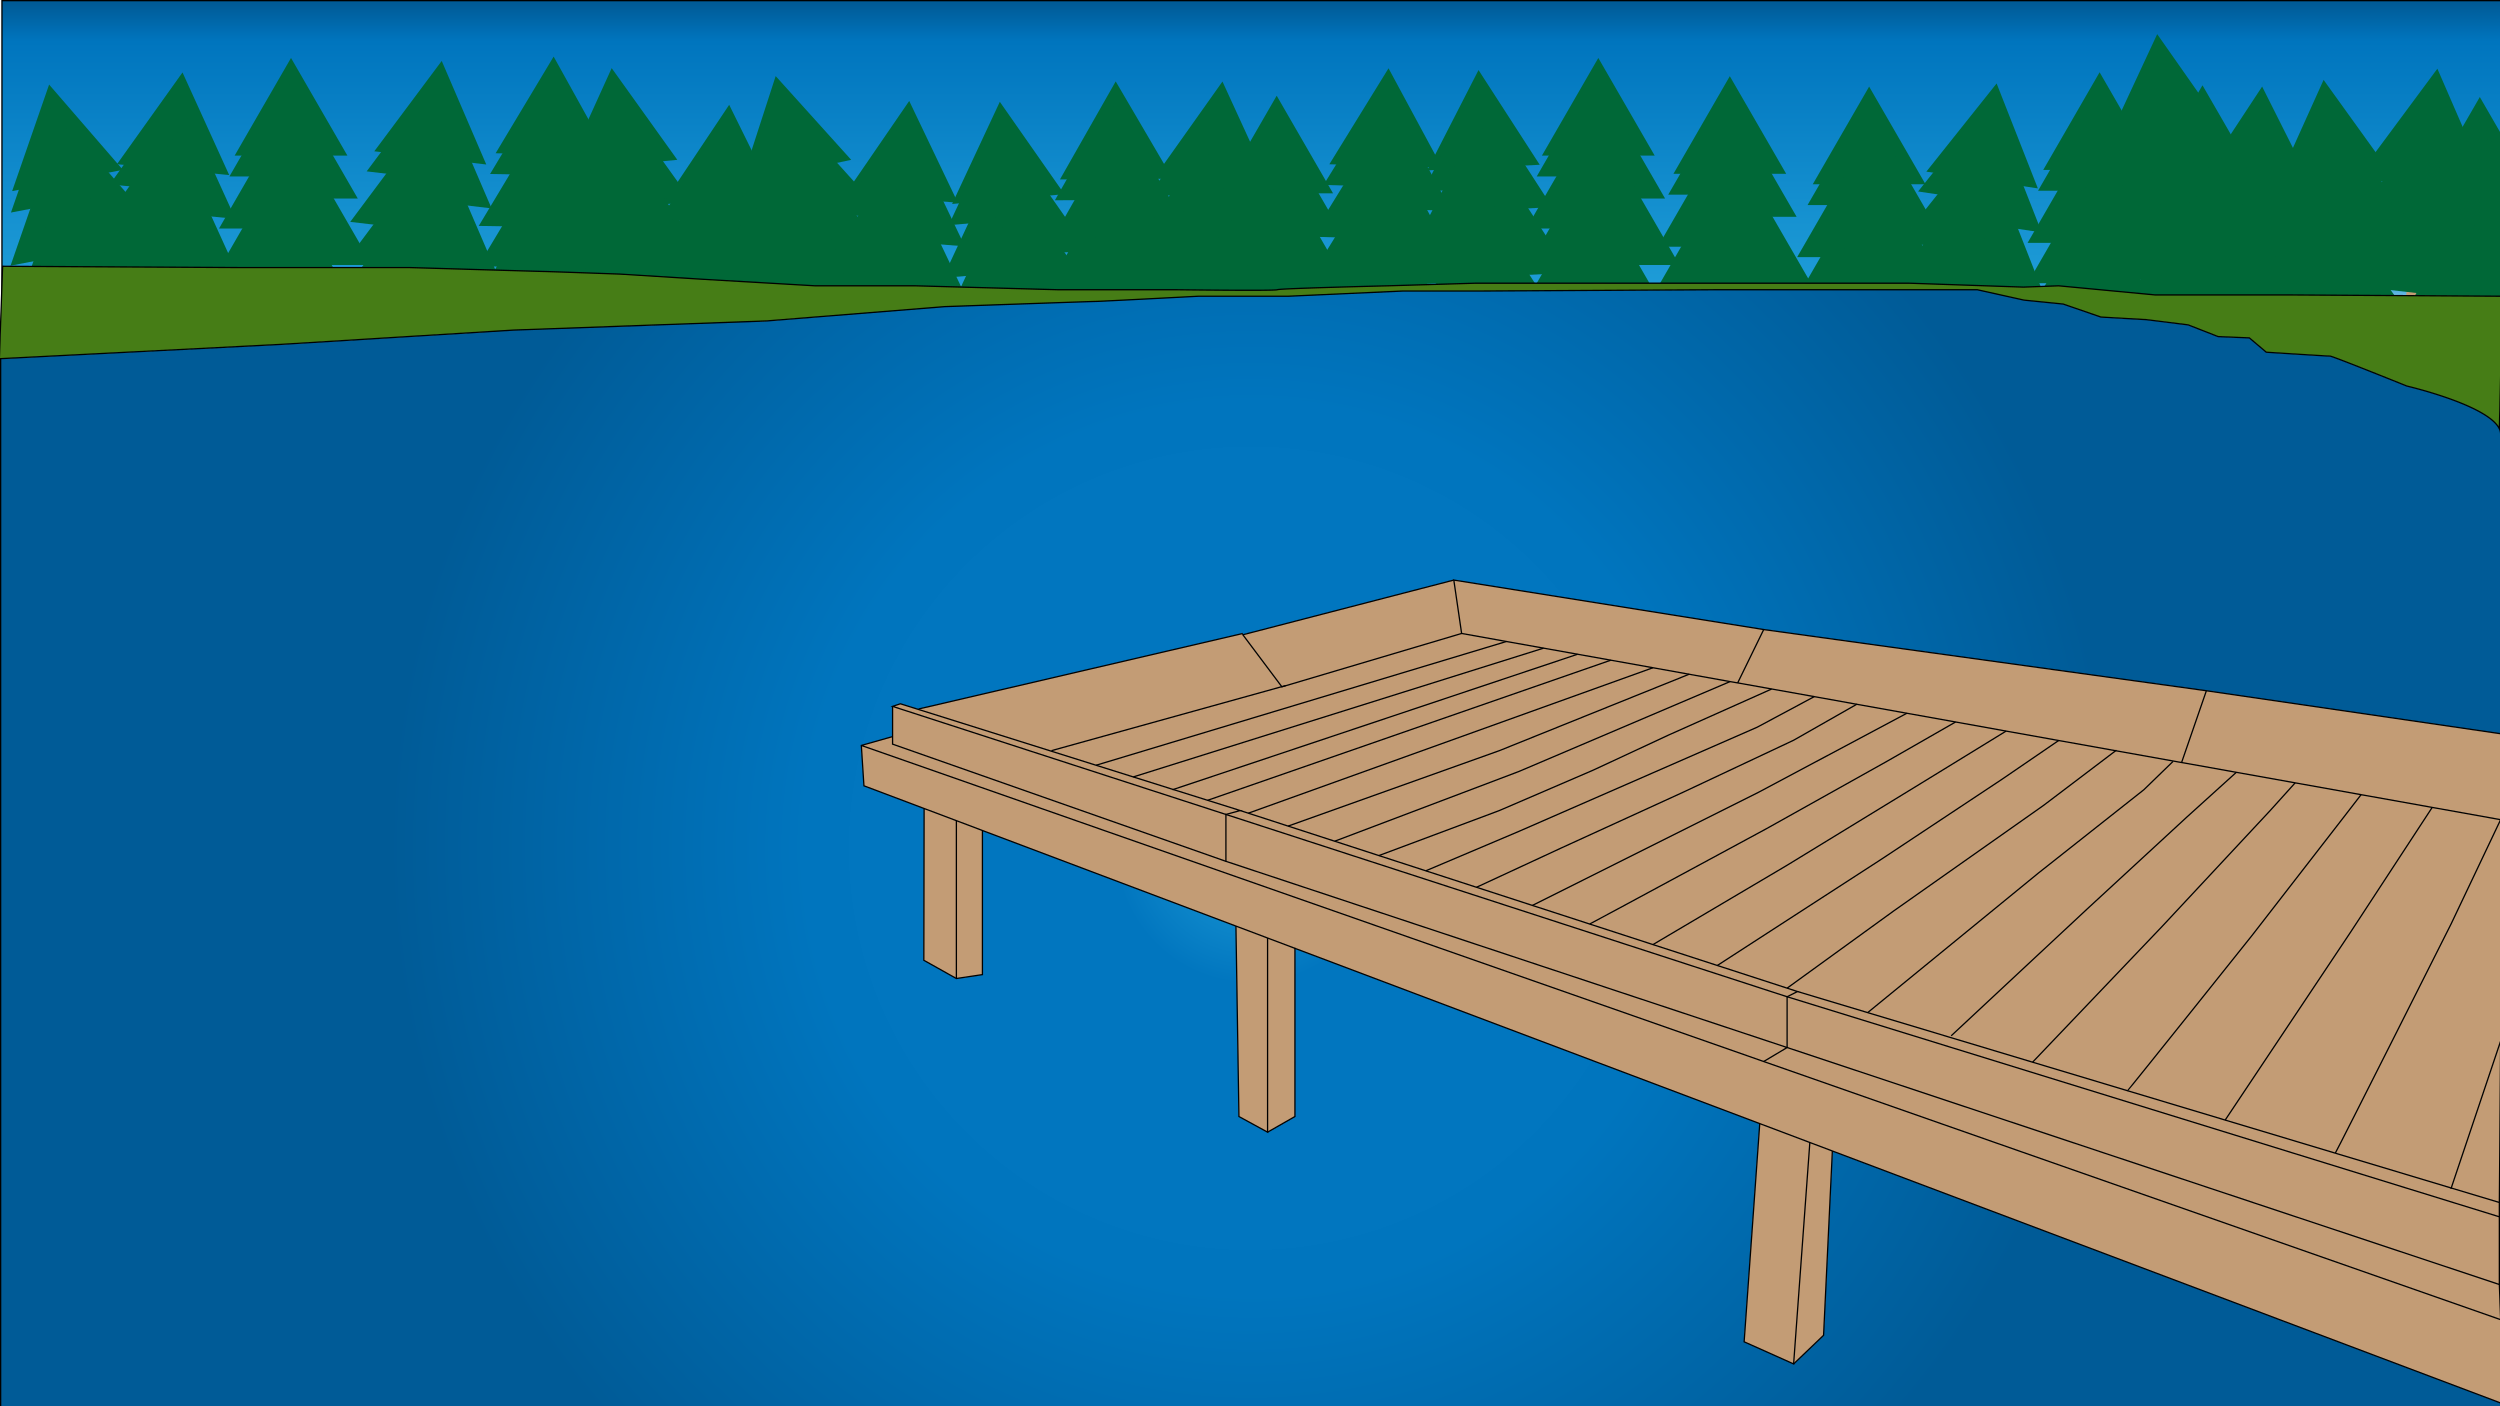 <svg xmlns="http://www.w3.org/2000/svg" xmlns:xlink="http://www.w3.org/1999/xlink" viewBox="0 0 1920 1080"><defs><style>.cls-1,.cls-6{stroke:#000;stroke-miterlimit:10;}.cls-1{fill:url(#linear-gradient);}.cls-2{fill:#c39c75;}.cls-3{fill:#006837;}.cls-4{fill:#467d16;}.cls-5{fill:url(#radial-gradient);}.cls-6{fill:none;}</style><linearGradient id="linear-gradient" x1="961" y1="241.5" x2="961" y2="0.5" gradientUnits="userSpaceOnUse"><stop offset="0" stop-color="#cce0f4"/><stop offset="0.01" stop-color="#c3dcf2"/><stop offset="0.03" stop-color="#a9d2ee"/><stop offset="0.05" stop-color="#80c2e7"/><stop offset="0.08" stop-color="#47acde"/><stop offset="0.1" stop-color="#1e9cd7"/><stop offset="0.87" stop-color="#0075be"/><stop offset="0.99" stop-color="#005b97"/></linearGradient><radialGradient id="radial-gradient" cx="960.5" cy="651.5" r="743.52" gradientUnits="userSpaceOnUse"><stop offset="0" stop-color="#1e9cd7"/><stop offset="0.14" stop-color="#0176bf"/><stop offset="0.37" stop-color="#0176bf"/><stop offset="0.46" stop-color="#0075be"/><stop offset="0.89" stop-color="#005b97"/></radialGradient></defs><title>Artboard 1</title><g id="Layer_4" data-name="Layer 4"><rect class="cls-1" x="1.5" y="0.5" width="1919" height="241"/></g><g id="Layer_3" data-name="Layer 3"><rect class="cls-2" x="1663.97" y="81.66" width="9" height="144" transform="translate(-7.05 147.25) rotate(-5.04)"/><polygon class="cls-3" points="1656.72 26.2 1620.18 104.71 1706.45 97.1 1656.72 26.2"/><polygon class="cls-3" points="1654.15 42.48 1617.6 121 1703.87 113.39 1654.15 42.48"/><polygon class="cls-3" points="1667.59 58.36 1631.05 136.88 1717.32 129.27 1667.59 58.36"/><polygon class="cls-3" points="1649.69 83.03 1613.15 161.55 1699.42 153.94 1649.69 83.03"/><polygon class="cls-3" points="1672.84 95.05 1636.3 173.56 1722.56 165.95 1672.84 95.05"/><polygon class="cls-3" points="1652.42 113.91 1615.88 192.43 1702.14 184.82 1652.42 113.91"/><polygon class="cls-3" points="1683.03 108.2 1646.49 186.72 1732.76 179.1 1683.03 108.2"/><polygon class="cls-3" points="1661.35 124.17 1624.81 202.68 1711.08 195.07 1661.35 124.17"/><rect class="cls-2" x="123.81" y="111.08" width="9" height="144" transform="translate(18.26 -11.52) rotate(5.53)"/><polygon class="cls-3" points="140.16 55.63 89.83 126.1 176.03 134.46 140.16 55.63"/><polygon class="cls-3" points="134.64 71.17 84.3 141.64 170.5 150 134.64 71.17"/><polygon class="cls-3" points="144.94 89.25 94.61 159.72 180.81 168.07 144.94 89.25"/><polygon class="cls-3" points="122.82 110.21 72.48 180.68 158.68 189.04 122.82 110.21"/><polygon class="cls-3" points="143.36 126.27 93.03 196.74 179.23 205.09 143.36 126.27"/><polygon class="cls-3" points="119.83 141.07 69.49 211.54 155.69 219.89 119.83 141.07"/><polygon class="cls-3" points="150.97 141.07 100.64 211.54 186.84 219.9 150.97 141.07"/><polygon class="cls-3" points="126.73 152.79 76.39 223.26 162.59 231.61 126.73 152.79"/><rect class="cls-2" x="219.5" y="100.5" width="9" height="144"/><polygon class="cls-3" points="223.5 44.5 180.2 119.5 266.8 119.5 223.5 44.5"/><polygon class="cls-3" points="219.5 60.5 176.2 135.5 262.8 135.5 219.5 60.5"/><polygon class="cls-3" points="231.5 77.5 188.2 152.5 274.8 152.5 231.5 77.5"/><polygon class="cls-3" points="211.5 100.5 168.2 175.5 254.8 175.5 211.5 100.5"/><polygon class="cls-3" points="233.5 114.5 190.2 189.5 276.8 189.5 233.5 114.5"/><polygon class="cls-3" points="211.5 131.5 168.2 206.5 254.8 206.5 211.5 131.5"/><polygon class="cls-3" points="242.5 128.5 199.2 203.5 285.8 203.5 242.5 128.5"/><polygon class="cls-3" points="219.5 142.5 176.2 217.5 262.8 217.5 219.5 142.5"/><rect class="cls-2" x="320.24" y="101.96" width="9" height="144" transform="translate(22.61 -36.84) rotate(6.73)"/><polygon class="cls-3" points="339.24 46.78 287.45 116.19 373.45 126.33 339.24 46.78"/><polygon class="cls-3" points="333.39 62.2 281.6 131.61 367.61 141.75 333.39 62.2"/><polygon class="cls-3" points="343.32 80.49 291.53 149.9 377.54 160.04 343.32 80.49"/><polygon class="cls-3" points="320.76 100.99 268.97 170.4 354.98 180.54 320.76 100.99"/><polygon class="cls-3" points="340.97 117.47 289.18 186.88 375.19 197.02 340.97 117.47"/><polygon class="cls-3" points="317.13 131.77 265.34 201.19 351.35 211.33 317.13 131.77"/><polygon class="cls-3" points="348.27 132.43 296.48 201.84 382.49 211.98 348.27 132.43"/><polygon class="cls-3" points="323.79 143.63 272 213.05 358 223.19 323.79 143.63"/><rect class="cls-2" x="419.02" y="99.44" width="9" height="144" transform="translate(2.98 -7.18) rotate(0.97)"/><polygon class="cls-3" points="425.2 43.45 380.63 117.71 467.22 119.18 425.2 43.45"/><polygon class="cls-3" points="420.93 59.38 376.36 133.64 462.95 135.11 420.93 59.38"/><polygon class="cls-3" points="432.64 76.59 388.07 150.84 474.66 152.31 432.64 76.59"/><polygon class="cls-3" points="412.25 99.24 367.68 173.5 454.27 174.97 412.25 99.24"/><polygon class="cls-3" points="434.01 113.61 389.44 187.87 476.03 189.34 434.01 113.61"/><polygon class="cls-3" points="411.72 130.24 367.15 204.49 453.74 205.96 411.72 130.24"/><polygon class="cls-3" points="442.77 127.77 398.2 202.02 484.79 203.49 442.77 127.77"/><polygon class="cls-3" points="419.54 141.37 374.96 215.63 461.56 217.1 419.54 141.37"/><rect class="cls-2" x="478.24" y="107.66" width="9" height="144" transform="translate(-15.21 47.89) rotate(-5.59)"/><polygon class="cls-3" points="469.77 52.32 433.99 131.18 520.18 122.74 469.77 52.32"/><polygon class="cls-3" points="467.35 68.63 431.56 147.49 517.75 139.05 467.35 68.63"/><polygon class="cls-3" points="480.95 84.38 445.16 163.24 531.35 154.8 480.95 84.38"/><polygon class="cls-3" points="463.29 109.22 427.5 188.08 513.69 179.64 463.29 109.22"/><polygon class="cls-3" points="486.55 121.01 450.76 199.87 536.95 191.43 486.55 121.01"/><polygon class="cls-3" points="466.31 140.07 430.52 218.93 516.71 210.5 466.31 140.07"/><polygon class="cls-3" points="496.87 134.07 461.08 212.93 547.27 204.49 496.87 134.07"/><polygon class="cls-3" points="475.34 150.24 439.55 229.1 525.74 220.66 475.34 150.24"/><rect class="cls-2" x="416.5" y="236.5" width="9" height="144"/><polygon class="cls-3" points="420.5 180.5 377.2 255.5 463.8 255.5 420.5 180.5"/><polygon class="cls-3" points="416.5 196.5 373.2 271.5 459.8 271.5 416.5 196.5"/><polygon class="cls-3" points="428.5 213.5 385.2 288.5 471.8 288.5 428.5 213.5"/><polygon class="cls-3" points="408.5 236.5 365.2 311.5 451.8 311.5 408.5 236.5"/><polygon class="cls-3" points="430.5 250.5 387.2 325.5 473.8 325.5 430.5 250.5"/><polygon class="cls-3" points="408.5 267.5 365.2 342.5 451.8 342.5 408.5 267.5"/><polygon class="cls-3" points="439.5 264.5 396.2 339.5 482.8 339.5 439.5 264.5"/><polygon class="cls-3" points="416.5 278.5 373.2 353.5 459.8 353.5 416.5 278.5"/><rect class="cls-2" x="547.69" y="136.25" width="9" height="144" transform="matrix(1, 0.07, -0.07, 1, 14.71, -35.46)"/><polygon class="cls-3" points="560.01 80.48 511.92 152.51 598.34 158.14 560.01 80.48"/><polygon class="cls-3" points="554.98 96.19 506.89 168.22 593.31 173.85 554.98 96.19"/><polygon class="cls-3" points="565.85 113.93 517.76 185.96 604.18 191.59 565.85 113.93"/><polygon class="cls-3" points="544.39 135.59 496.31 207.61 582.73 213.24 544.39 135.59"/><polygon class="cls-3" points="565.44 150.99 517.35 223.01 603.77 228.64 565.44 150.99"/><polygon class="cls-3" points="542.38 166.52 494.29 238.55 580.71 244.18 542.38 166.52"/><polygon class="cls-3" points="573.51 165.54 525.42 237.57 611.84 243.2 573.51 165.54"/><polygon class="cls-3" points="549.65 178.02 501.56 250.04 587.98 255.67 549.65 178.02"/><rect class="cls-2" x="618.41" y="111.51" width="9" height="144" transform="translate(-24.57 133.94) rotate(-12.04)"/><polygon class="cls-3" points="595.72 58.43 569.01 140.81 653.71 122.75 595.72 58.43"/><polygon class="cls-3" points="595.15 74.91 568.44 157.29 653.14 139.23 595.15 74.91"/><polygon class="cls-3" points="610.43 89.03 583.72 171.42 668.42 153.35 610.43 89.03"/><polygon class="cls-3" points="595.66 115.7 568.96 198.08 653.65 180.02 595.66 115.7"/><polygon class="cls-3" points="620.1 124.8 593.39 207.19 678.09 189.12 620.1 124.8"/><polygon class="cls-3" points="602.13 146.02 575.42 228.4 660.12 210.34 602.13 146.02"/><polygon class="cls-3" points="631.82 136.62 605.12 219 689.81 200.94 631.82 136.62"/><polygon class="cls-3" points="612.25 155.11 585.54 237.49 670.24 219.43 612.25 155.11"/><rect class="cls-2" x="684.33" y="133.18" width="9" height="144" transform="translate(18.03 -52.91) rotate(4.46)"/><polygon class="cls-3" points="698.28 77.53 649.28 148.94 735.62 155.67 698.28 77.53"/><polygon class="cls-3" points="693.05 93.17 644.05 164.58 730.39 171.31 693.05 93.17"/><polygon class="cls-3" points="703.69 111.05 654.69 182.46 741.03 189.19 703.69 111.05"/><polygon class="cls-3" points="681.97 132.43 632.97 203.84 719.31 210.57 681.97 132.43"/><polygon class="cls-3" points="702.81 148.1 653.81 219.5 740.15 226.23 702.81 148.1"/><polygon class="cls-3" points="679.56 163.34 630.56 234.74 716.9 241.47 679.56 163.34"/><polygon class="cls-3" points="710.7 162.75 661.7 234.16 748.04 240.89 710.7 162.75"/><polygon class="cls-3" points="686.68 174.92 637.68 246.33 724.02 253.06 686.68 174.92"/><rect class="cls-2" x="774.93" y="133.65" width="9" height="144" transform="matrix(1, -0.09, 0.09, 1, -14.87, 68.22)"/><polygon class="cls-3" points="767.86 78.18 731.21 156.64 817.49 149.15 767.86 78.18"/><polygon class="cls-3" points="765.26 94.46 728.61 172.93 814.89 165.44 765.26 94.46"/><polygon class="cls-3" points="778.68 110.36 742.04 188.83 828.31 181.33 778.68 110.36"/><polygon class="cls-3" points="760.75 135.01 724.1 213.47 810.38 205.98 760.75 135.01"/><polygon class="cls-3" points="783.88 147.05 747.23 225.52 833.51 218.02 783.88 147.05"/><polygon class="cls-3" points="763.43 165.89 726.78 244.36 813.06 236.86 763.43 165.89"/><polygon class="cls-3" points="794.06 160.22 757.41 238.69 843.69 231.19 794.06 160.22"/><polygon class="cls-3" points="772.36 176.16 735.71 254.62 821.98 247.13 772.36 176.16"/><rect class="cls-2" x="853.68" y="118.52" width="9" height="144" transform="translate(-1.2 5.48) rotate(-0.37)"/><polygon class="cls-3" points="856.86 62.52 814.04 137.8 900.64 137.25 856.86 62.52"/><polygon class="cls-3" points="852.97 78.55 810.14 153.82 896.74 153.27 852.97 78.55"/><polygon class="cls-3" points="865.07 95.47 822.25 170.75 908.85 170.19 865.07 95.47"/><polygon class="cls-3" points="845.22 118.6 802.4 193.87 889 193.32 845.22 118.6"/><polygon class="cls-3" points="867.31 132.46 824.49 207.73 911.09 207.18 867.31 132.46"/><polygon class="cls-3" points="845.42 149.6 802.6 224.87 889.2 224.32 845.42 149.6"/><polygon class="cls-3" points="876.4 146.4 833.58 221.68 920.18 221.12 876.4 146.4"/><polygon class="cls-3" points="853.49 160.55 810.66 235.82 897.27 235.27 853.49 160.55"/><rect class="cls-2" x="922.9" y="118.1" width="9" height="144" transform="translate(21.8 -85.75) rotate(5.36)"/><polygon class="cls-3" points="938.85 62.61 888.74 133.24 974.96 141.32 938.85 62.61"/><polygon class="cls-3" points="933.38 78.17 883.26 148.8 969.49 156.88 933.38 78.17"/><polygon class="cls-3" points="943.74 96.21 893.62 166.84 979.85 174.93 943.74 96.21"/><polygon class="cls-3" points="921.67 117.25 871.56 187.88 957.79 195.96 921.67 117.25"/><polygon class="cls-3" points="942.27 133.24 892.16 203.87 978.38 211.95 942.27 133.24"/><polygon class="cls-3" points="918.78 148.11 868.67 218.74 954.89 226.82 918.78 148.11"/><polygon class="cls-3" points="949.93 148.02 899.81 218.65 986.04 226.73 949.93 148.02"/><polygon class="cls-3" points="925.72 159.81 875.61 230.44 961.83 238.52 925.72 159.81"/><rect class="cls-2" x="976.5" y="129.5" width="9" height="144"/><polygon class="cls-3" points="980.5 73.5 937.2 148.5 1023.8 148.5 980.5 73.5"/><polygon class="cls-3" points="976.5 89.5 933.2 164.5 1019.8 164.5 976.5 89.5"/><polygon class="cls-3" points="988.5 106.5 945.2 181.5 1031.8 181.5 988.5 106.5"/><polygon class="cls-3" points="968.5 129.5 925.2 204.5 1011.8 204.5 968.5 129.5"/><polygon class="cls-3" points="990.5 143.5 947.2 218.5 1033.8 218.5 990.5 143.5"/><polygon class="cls-3" points="968.5 160.5 925.2 235.5 1011.8 235.5 968.5 160.5"/><polygon class="cls-3" points="999.5 157.5 956.2 232.5 1042.8 232.5 999.5 157.5"/><polygon class="cls-3" points="976.5 171.5 933.2 246.5 1019.8 246.5 976.5 171.5"/><rect class="cls-2" x="1058.69" y="108.4" width="9" height="144" transform="translate(5.66 -30.68) rotate(1.66)"/><polygon class="cls-3" points="1066.39 52.44 1020.94 126.16 1107.51 128.66 1066.39 52.44"/><polygon class="cls-3" points="1061.93 68.32 1016.48 142.03 1103.05 144.54 1061.93 68.32"/><polygon class="cls-3" points="1073.44 85.66 1027.98 159.37 1114.55 161.88 1073.44 85.66"/><polygon class="cls-3" points="1052.78 108.07 1007.33 181.79 1093.89 184.29 1052.78 108.07"/><polygon class="cls-3" points="1074.37 122.7 1028.91 196.42 1115.48 198.92 1074.37 122.7"/><polygon class="cls-3" points="1051.88 139.06 1006.43 212.77 1093 215.28 1051.88 139.06"/><polygon class="cls-3" points="1082.96 136.96 1037.5 210.67 1124.07 213.18 1082.96 136.96"/><polygon class="cls-3" points="1059.56 150.28 1014.11 224 1100.67 226.5 1059.56 150.28"/><rect class="cls-2" x="1137.9" y="109.61" width="9" height="144" transform="translate(-7.65 57.32) rotate(-2.86)"/><polygon class="cls-3" points="1135.51 53.8 1096.01 130.87 1182.5 126.54 1135.51 53.8"/><polygon class="cls-3" points="1132.31 69.98 1092.81 147.05 1179.31 142.72 1132.31 69.98"/><polygon class="cls-3" points="1145.15 86.36 1105.65 163.43 1192.14 159.1 1145.15 86.36"/><polygon class="cls-3" points="1126.32 110.33 1086.82 187.4 1173.32 183.07 1126.32 110.33"/><polygon class="cls-3" points="1148.99 123.21 1109.49 200.28 1195.99 195.96 1148.99 123.21"/><polygon class="cls-3" points="1127.87 141.29 1088.37 218.36 1174.87 214.03 1127.87 141.29"/><polygon class="cls-3" points="1158.68 136.75 1119.18 213.82 1205.68 209.49 1158.68 136.75"/><polygon class="cls-3" points="1136.41 151.88 1096.91 228.95 1183.4 224.62 1136.41 151.88"/><rect class="cls-2" x="1223.5" y="100.5" width="9" height="144"/><polygon class="cls-3" points="1227.5 44.5 1184.2 119.5 1270.8 119.5 1227.5 44.5"/><polygon class="cls-3" points="1223.5 60.5 1180.2 135.5 1266.8 135.5 1223.5 60.5"/><polygon class="cls-3" points="1235.5 77.5 1192.2 152.5 1278.8 152.5 1235.5 77.5"/><polygon class="cls-3" points="1215.5 100.5 1172.2 175.5 1258.8 175.5 1215.5 100.5"/><polygon class="cls-3" points="1237.5 114.5 1194.2 189.5 1280.8 189.5 1237.5 114.5"/><polygon class="cls-3" points="1215.5 131.5 1172.2 206.5 1258.8 206.5 1215.5 131.5"/><polygon class="cls-3" points="1246.5 128.5 1203.2 203.5 1289.8 203.5 1246.5 128.5"/><polygon class="cls-3" points="1223.5 142.5 1180.2 217.5 1266.8 217.5 1223.5 142.5"/><rect class="cls-2" x="1324.5" y="114.5" width="9" height="144"/><polygon class="cls-3" points="1328.5 58.5 1285.2 133.5 1371.8 133.5 1328.5 58.5"/><polygon class="cls-3" points="1324.5 74.5 1281.2 149.5 1367.8 149.5 1324.5 74.5"/><polygon class="cls-3" points="1336.5 91.5 1293.2 166.5 1379.8 166.5 1336.5 91.5"/><polygon class="cls-3" points="1316.5 114.5 1273.2 189.5 1359.8 189.5 1316.5 114.5"/><polygon class="cls-3" points="1338.5 128.5 1295.2 203.5 1381.8 203.5 1338.5 128.5"/><polygon class="cls-3" points="1316.5 145.5 1273.2 220.5 1359.8 220.5 1316.5 145.5"/><polygon class="cls-3" points="1347.5 142.5 1304.2 217.5 1390.8 217.5 1347.5 142.5"/><polygon class="cls-3" points="1324.5 156.5 1281.2 231.5 1367.8 231.5 1324.5 156.5"/><rect class="cls-2" x="1431.5" y="122.5" width="9" height="144"/><polygon class="cls-3" points="1435.5 66.5 1392.2 141.5 1478.8 141.5 1435.5 66.5"/><polygon class="cls-3" points="1431.5 82.5 1388.2 157.5 1474.8 157.5 1431.5 82.5"/><polygon class="cls-3" points="1443.5 99.5 1400.2 174.5 1486.8 174.5 1443.5 99.5"/><polygon class="cls-3" points="1423.5 122.5 1380.2 197.5 1466.8 197.5 1423.5 122.5"/><polygon class="cls-3" points="1445.5 136.5 1402.2 211.5 1488.8 211.5 1445.5 136.5"/><polygon class="cls-3" points="1423.5 153.5 1380.2 228.5 1466.8 228.5 1423.5 153.5"/><polygon class="cls-3" points="1454.5 150.5 1411.2 225.5 1497.8 225.5 1454.5 150.5"/><polygon class="cls-3" points="1431.5 164.5 1388.2 239.5 1474.8 239.5 1431.5 164.5"/><rect class="cls-2" x="1608.5" y="111.5" width="9" height="144"/><polygon class="cls-3" points="1612.5 55.5 1569.2 130.5 1655.8 130.5 1612.5 55.5"/><polygon class="cls-3" points="1608.5 71.5 1565.2 146.5 1651.8 146.5 1608.5 71.5"/><polygon class="cls-3" points="1620.5 88.5 1577.2 163.5 1663.8 163.5 1620.5 88.5"/><polygon class="cls-3" points="1600.5 111.5 1557.2 186.5 1643.8 186.5 1600.5 111.5"/><polygon class="cls-3" points="1622.5 125.5 1579.2 200.5 1665.8 200.5 1622.5 125.5"/><polygon class="cls-3" points="1600.5 142.5 1557.2 217.5 1643.8 217.5 1600.5 142.5"/><polygon class="cls-3" points="1631.5 139.5 1588.2 214.5 1674.8 214.5 1631.5 139.5"/><polygon class="cls-3" points="1608.5 153.5 1565.2 228.5 1651.8 228.5 1608.5 153.5"/><rect class="cls-2" x="1687.5" y="121.5" width="9" height="144"/><polygon class="cls-3" points="1691.5 65.5 1648.2 140.5 1734.8 140.5 1691.5 65.5"/><polygon class="cls-3" points="1687.5 81.5 1644.2 156.5 1730.8 156.5 1687.5 81.5"/><polygon class="cls-3" points="1699.5 98.5 1656.2 173.5 1742.8 173.5 1699.5 98.5"/><polygon class="cls-3" points="1679.5 121.5 1636.2 196.5 1722.8 196.5 1679.5 121.5"/><polygon class="cls-3" points="1701.5 135.5 1658.2 210.5 1744.8 210.5 1701.5 135.5"/><polygon class="cls-3" points="1679.5 152.5 1636.2 227.5 1722.8 227.5 1679.5 152.5"/><polygon class="cls-3" points="1710.5 149.5 1667.2 224.5 1753.8 224.5 1710.5 149.5"/><polygon class="cls-3" points="1687.5 163.5 1644.2 238.5 1730.8 238.5 1687.5 163.5"/><rect class="cls-2" x="1725.88" y="122.28" width="9" height="144" transform="translate(14.22 -100.26) rotate(3.33)"/><polygon class="cls-3" points="1737.32 66.47 1689.73 138.82 1776.19 143.86 1737.32 66.47"/><polygon class="cls-3" points="1732.4 82.21 1684.81 154.56 1771.26 159.6 1732.4 82.21"/><polygon class="cls-3" points="1743.39 99.88 1695.8 172.23 1782.26 177.26 1743.39 99.88"/><polygon class="cls-3" points="1722.08 121.67 1674.5 194.03 1760.95 199.06 1722.08 121.67"/><polygon class="cls-3" points="1743.23 136.93 1695.64 209.28 1782.1 214.32 1743.23 136.93"/><polygon class="cls-3" points="1720.28 152.62 1672.69 224.98 1759.15 230.01 1720.28 152.62"/><polygon class="cls-3" points="1751.4 151.43 1703.82 223.78 1790.27 228.82 1751.4 151.43"/><polygon class="cls-3" points="1727.63 164.07 1680.04 236.42 1766.5 241.46 1727.63 164.07"/><rect class="cls-2" x="1793.31" y="116.66" width="9" height="144" transform="translate(-9.85 180.67) rotate(-5.74)"/><polygon class="cls-3" points="1784.52 61.35 1748.93 140.3 1835.1 131.65 1784.52 61.35"/><polygon class="cls-3" points="1782.14 77.67 1746.55 156.62 1832.72 147.97 1782.14 77.67"/><polygon class="cls-3" points="1795.78 93.39 1760.19 172.34 1846.36 163.68 1795.78 93.39"/><polygon class="cls-3" points="1778.18 118.27 1742.59 197.22 1828.76 188.57 1778.18 118.27"/><polygon class="cls-3" points="1801.47 130 1765.88 208.95 1852.05 200.3 1801.47 130"/><polygon class="cls-3" points="1781.28 149.12 1745.69 228.07 1831.86 219.41 1781.28 149.12"/><polygon class="cls-3" points="1811.82 143.03 1776.24 221.98 1862.4 213.33 1811.82 143.03"/><polygon class="cls-3" points="1790.34 159.26 1754.75 238.21 1840.92 229.56 1790.34 159.26"/><rect class="cls-2" x="1853.33" y="107.98" width="9" height="144" transform="translate(32.58 -210.37) rotate(6.54)"/><polygon class="cls-3" points="1871.91 52.75 1820.35 122.33 1906.39 132.19 1871.91 52.75"/><polygon class="cls-3" points="1866.11 68.19 1814.55 137.77 1900.59 147.63 1866.11 68.19"/><polygon class="cls-3" points="1876.1 86.45 1824.54 156.03 1910.58 165.89 1876.1 86.45"/><polygon class="cls-3" points="1853.61 107.02 1802.05 176.6 1888.09 186.46 1853.61 107.02"/><polygon class="cls-3" points="1873.87 123.44 1822.31 193.02 1908.35 202.88 1873.87 123.44"/><polygon class="cls-3" points="1850.08 137.82 1798.52 207.4 1884.56 217.26 1850.08 137.82"/><polygon class="cls-3" points="1881.22 138.37 1829.66 207.95 1915.7 217.81 1881.22 138.37"/><polygon class="cls-3" points="1856.78 149.66 1805.22 219.24 1891.26 229.1 1856.78 149.66"/><rect class="cls-2" x="1900.5" y="130.5" width="9" height="144"/><polygon class="cls-3" points="1904.5 74.5 1861.2 149.5 1947.8 149.5 1904.5 74.5"/><polygon class="cls-3" points="1900.5 90.5 1857.2 165.5 1943.8 165.5 1900.5 90.5"/><polygon class="cls-3" points="1912.5 107.5 1869.2 182.5 1955.8 182.5 1912.5 107.5"/><polygon class="cls-3" points="1892.5 130.5 1849.2 205.5 1935.8 205.5 1892.5 130.5"/><polygon class="cls-3" points="1914.5 144.5 1871.2 219.5 1957.8 219.5 1914.5 144.5"/><polygon class="cls-3" points="1892.5 161.5 1849.2 236.5 1935.8 236.5 1892.5 161.5"/><polygon class="cls-3" points="1923.5 158.5 1880.2 233.5 1966.8 233.5 1923.5 158.5"/><polygon class="cls-3" points="1900.5 172.5 1857.2 247.5 1943.8 247.5 1900.5 172.5"/><rect class="cls-2" x="1510.37" y="118.74" width="9" height="144" transform="translate(45.19 -223.08) rotate(8.55)"/><polygon class="cls-3" points="1533.4 64.09 1479.43 131.82 1565.08 144.69 1533.4 64.09"/><polygon class="cls-3" points="1527.07 79.32 1473.1 147.05 1558.74 159.92 1527.07 79.32"/><polygon class="cls-3" points="1536.41 97.91 1482.44 165.64 1568.08 178.52 1536.41 97.91"/><polygon class="cls-3" points="1513.21 117.69 1459.24 185.41 1544.88 198.29 1513.21 117.69"/><polygon class="cls-3" points="1532.89 134.8 1478.92 202.53 1564.56 215.4 1532.89 134.8"/><polygon class="cls-3" points="1508.61 148.34 1454.63 216.07 1540.28 228.94 1508.61 148.34"/><polygon class="cls-3" points="1539.71 149.98 1485.74 217.71 1571.38 230.59 1539.71 149.98"/><polygon class="cls-3" points="1514.88 160.41 1460.91 228.14 1546.55 241.01 1514.88 160.41"/><rect class="cls-2" x="57.83" y="118.56" width="9" height="144" transform="translate(-34.8 15.16) rotate(-10.86)"/><polygon class="cls-3" points="37.72 64.95 9.33 146.77 94.38 130.45 37.72 64.95"/><polygon class="cls-3" points="36.8 81.42 8.41 163.24 93.46 146.91 36.8 81.42"/><polygon class="cls-3" points="51.79 95.85 23.4 177.67 108.45 161.35 51.79 95.85"/><polygon class="cls-3" points="36.48 122.21 8.1 204.03 93.15 187.7 36.48 122.21"/><polygon class="cls-3" points="60.73 131.81 32.34 213.63 117.39 197.31 60.73 131.81"/><polygon class="cls-3" points="42.33 152.65 13.94 234.47 98.99 218.15 42.33 152.65"/><polygon class="cls-3" points="72.21 143.87 43.82 225.68 128.87 209.36 72.21 143.87"/><polygon class="cls-3" points="52.26 161.95 23.87 243.77 108.92 227.44 52.26 161.95"/></g><g id="Layer_2" data-name="Layer 2"><path class="cls-4" d="M1922,227.5l-2.5,101.83c-8.68-18.32-71-32.83-71-32.83s-57-23-59-23-49-3-49-3l-13-11-24-1-23-9-32-4-35-2-29-10-30-3-36-8h-198l-181,1h-62l-88,4h-69s-76,4-79,4-116,4-116,4l-137,11-194,7-179,11L.5,275.45l-1,.05,2.5-71,184,1H315s101,3,103,3,58,2,58,2l64,4,86,5h77l109,3h90s77,1,79,0,85-3,85-3l67-2h333c1,0,88,3,88,3l27-1,74,7h102Z"/><path class="cls-5" d="M1919.5,329.33a9.67,9.67,0,0,1,1,4.17v228l-.29,2-225.71-33-340-47-238-38L954.74,487.44l-.24-.94-249,58-.11.36L691.5,540.5l-6,2v23.2l-24,6.8,2,31,46.23,17.43L709.5,737.5l25,14,20-3V637.82l194.7,73.42,2.3,146.26,22,12,21-12V728.32l357,134.61-12,167.57,38,17,23-22L1407.25,884,1920.5,1077.5v3H.5v-805l215-10.95,179-11,194-7,137-11s113-4,116-4,79-4,79-4h69l88-4h62l181-1h198l36,8,30,3,29,10,35,2,32,4,23,9,24,1,13,11s47,3,49,3,59,23,59,23S1910.82,311,1919.5,329.33Z"/><polygon class="cls-2" points="994.5 728.32 973.5 720.4 949.2 711.24 754.5 637.82 734.5 630.27 709.73 620.93 663.5 603.5 661.5 572.5 1354.5 815.24 1920.5 1013.5 1920.5 1077.5 1407.25 883.96 1389.96 877.44 1351.49 862.93 994.5 728.32"/><path class="cls-2" d="M1920.5,629.5v170l-38,112.89-89.06-26.76h0c2.16-3.39,89-176.12,89-176.12Z"/><polygon class="cls-2" points="1813.33 610.3 1762.69 601.22 1717.5 593.13 1675.61 585.62 1675.48 585.6 1675.5 585.5 1694.5 530.5 1920.21 563.46 1920.5 563.5 1920.5 629.5 1867.94 620.08 1813.33 610.3"/><path class="cls-2" d="M1920.5,629.5l-38,80s-86.86,172.73-89,176.12l-84.55-25.41L1805.5,715.5l62.44-95.42Z"/><polygon class="cls-2" points="1920.5 799.5 1919.5 923.5 1882.86 912.49 1882.54 912.39 1920.5 799.5"/><polygon class="cls-2" points="1919.5 986.5 1920.5 1013.5 1354.5 815.24 1372.5 804.5 1919.5 986.5"/><polygon class="cls-2" points="1919.5 934.5 1919.5 986.5 1372.5 804.5 1372.5 765.5 1919.5 934.5"/><polygon class="cls-2" points="1919.5 923.5 1919.5 934.5 1372.5 765.5 1380.5 761.5 1434.37 777.69 1498.1 796.84 1561.02 815.76 1633.92 837.67 1708.93 860.21 1793.48 885.62 1793.48 885.63 1882.54 912.39 1882.5 912.5 1882.86 912.49 1919.5 923.5"/><path class="cls-2" d="M1867.94,620.08,1805.5,715.5l-96.57,144.71-75-22.54c.58-.17,95.58-119.17,95.58-119.17l69-89,14.83-19.2Z"/><path class="cls-2" d="M1813.33,610.3l-14.83,19.2-69,89s-95,119-95.58,119.17L1561,815.76,1660.5,711.5l83-89,19.19-21.28Z"/><polygon class="cls-2" points="1762.69 601.22 1743.5 622.5 1660.5 711.5 1561.02 815.76 1498.1 796.84 1498.5 795.5 1602.5 698.5 1679.5 627.5 1717.5 593.13 1762.69 601.22"/><polygon class="cls-2" points="1717.5 593.13 1679.5 627.5 1602.5 698.5 1498.5 795.5 1498.1 796.84 1434.37 777.69 1565.5 670.5 1646.5 606.5 1668.91 584.75 1668.97 584.43 1675.48 585.6 1675.61 585.62 1717.5 593.13"/><polygon class="cls-2" points="1624.87 576.53 1581.08 568.68 1540.71 561.45 1501.85 554.48 1464.48 547.78 1464.47 547.78 1425.97 540.88 1393.33 535.03 1393.32 535.03 1360.6 529.17 1334.5 524.49 1354.5 483.5 1694.5 530.5 1675.5 585.5 1675.48 585.6 1668.97 584.43 1624.87 576.53"/><polygon class="cls-2" points="1668.97 584.43 1668.91 584.75 1646.5 606.5 1565.5 670.5 1434.37 777.69 1380.5 761.5 1372.5 758.9 1454.5 699.5 1569.5 618.5 1624.87 576.53 1668.97 584.43"/><polygon class="cls-2" points="1624.87 576.53 1569.5 618.5 1454.5 699.5 1372.5 758.9 1318.9 741.49 1445.5 659.5 1537.5 598.5 1581.08 568.68 1624.87 576.53"/><polygon class="cls-2" points="1581.08 568.68 1537.5 598.5 1445.5 659.5 1318.9 741.49 1269.46 725.44 1372.5 664.5 1475.5 601.5 1540.71 561.45 1581.08 568.68"/><path class="cls-2" d="M1501.85,554.48l38.86,7-65.21,40-103,63-103,60.94-48.61-15.79c.65-.15,135.65-73.15,135.65-73.15l93-52Z"/><path class="cls-2" d="M1501.85,554.48l-52.35,30-93,52s-135,73-135.65,73.15l-44-14.28L1350.5,608.5l114-60.72h0Z"/><polygon class="cls-2" points="1464.47 547.78 1350.5 608.5 1176.87 695.37 1133.95 681.43 1198.5 651.5 1292.5 608.5 1377.5 568.5 1425.97 540.88 1464.47 547.78"/><polygon class="cls-2" points="1425.97 540.88 1377.5 568.5 1292.5 608.5 1198.5 651.5 1133.95 681.43 1133.94 681.43 1095 668.78 1166.5 638.5 1269.5 593.5 1349.5 558.5 1393.32 535.03 1393.33 535.03 1425.97 540.88"/><polygon class="cls-2" points="1407.25 883.96 1400.5 1025.5 1377.5 1047.5 1389.96 877.44 1407.25 883.96"/><polygon class="cls-2" points="1393.32 535.03 1349.5 558.5 1269.5 593.5 1166.5 638.5 1095 668.78 1058.98 657.08 1151.5 622.5 1223.5 591.5 1281.5 564.5 1360.6 529.17 1393.32 535.03"/><polygon class="cls-2" points="1389.96 877.44 1377.5 1047.5 1339.5 1030.5 1351.49 862.93 1389.96 877.44"/><polygon class="cls-2" points="1380.5 761.5 1372.5 765.5 941.5 625.5 952.5 622.5 958.72 624.52 989.26 634.44 1025.03 646.05 1058.98 657.08 1095 668.78 1133.94 681.43 1133.95 681.43 1176.87 695.37 1220.85 709.65 1269.46 725.44 1318.9 741.49 1372.5 758.9 1380.5 761.5"/><polygon class="cls-2" points="1372.5 765.5 1372.5 804.5 941.5 661.5 941.5 625.5 1372.5 765.5"/><polygon class="cls-2" points="1372.5 804.5 1354.5 815.24 661.5 572.5 685.5 565.7 685.5 571.5 941.5 661.5 1372.5 804.5"/><polygon class="cls-2" points="1334.5 524.49 1360.6 529.17 1281.5 564.5 1223.5 591.5 1151.5 622.5 1058.98 657.08 1025.03 646.05 1166.5 592.5 1328.7 523.45 1328.71 523.45 1334.43 524.48 1334.5 524.49"/><polygon class="cls-2" points="1297.24 517.81 1269.45 512.83 1237.08 507.03 1237.07 507.03 1211.55 502.46 1185.43 497.78 1156.91 492.67 1122.5 486.5 1116.5 445.5 1354.5 483.5 1334.5 524.49 1334.43 524.48 1328.71 523.45 1328.7 523.45 1297.24 517.81"/><polygon class="cls-2" points="1328.7 523.45 1166.5 592.5 1025.03 646.05 989.26 634.44 1151.5 576.5 1297.24 517.81 1328.7 523.45"/><polygon class="cls-2" points="1297.24 517.81 1151.5 576.5 989.26 634.44 958.72 624.52 1269.45 512.83 1297.24 517.81"/><polygon class="cls-2" points="1269.45 512.83 958.72 624.52 952.5 622.5 927.44 614.63 1237.07 507.03 1237.08 507.03 1269.45 512.83"/><polygon class="cls-2" points="1237.07 507.03 927.44 614.63 901.02 606.33 1211.55 502.46 1237.07 507.03"/><polygon class="cls-2" points="1211.55 502.46 901.02 606.33 870.33 596.68 1185.43 497.78 1211.55 502.46"/><polygon class="cls-2" points="1185.43 497.78 870.33 596.68 841.76 587.71 1156.91 492.67 1185.43 497.78"/><polygon class="cls-2" points="1156.91 492.67 841.76 587.71 807.37 576.9 807.5 576.5 984.4 527.36 984.5 527.5 1122.5 486.5 1156.91 492.67"/><polygon class="cls-2" points="984.4 527.36 954.5 487.5 954.74 487.44 1116.5 445.5 1122.5 486.5 984.5 527.5 984.4 527.36"/><polygon class="cls-2" points="994.5 728.32 994.5 857.5 973.5 869.5 973.5 720.4 994.5 728.32"/><polygon class="cls-2" points="984.4 527.36 807.5 576.5 807.37 576.9 705.39 544.86 705.5 544.5 954.5 486.5 954.74 487.44 954.5 487.5 984.4 527.36"/><polygon class="cls-2" points="973.5 720.4 973.5 869.5 951.5 857.5 949.2 711.24 973.5 720.4"/><polygon class="cls-2" points="901.02 606.33 927.44 614.63 952.5 622.5 941.5 625.5 685.5 542.5 691.5 540.5 705.39 544.86 807.37 576.9 841.76 587.71 870.33 596.68 901.02 606.33"/><polygon class="cls-2" points="941.5 625.5 941.5 661.5 685.5 571.5 685.5 565.7 685.5 542.5 941.5 625.5"/><polygon class="cls-2" points="754.5 637.82 754.5 748.5 734.5 751.5 734.5 630.27 754.5 637.82"/><polygon class="cls-2" points="734.5 630.27 734.5 751.5 709.5 737.5 709.73 620.93 734.5 630.27"/><polyline class="cls-6" points="1354.5 483.5 1694.5 530.5 1675.5 585.5"/><polyline class="cls-6" points="1116.5 445.5 954.74 487.44 954.5 487.5 984.4 527.36 984.5 527.5 1122.5 486.5"/><polyline class="cls-6" points="987.5 526.5 984.4 527.36 807.5 576.5"/><line class="cls-6" x1="954.5" y1="486.5" x2="705.5" y2="544.5"/><polygon class="cls-6" points="705.39 544.86 691.5 540.5 685.5 542.5 941.5 625.5 952.5 622.5 927.44 614.63 901.02 606.33 870.33 596.68 841.76 587.71 807.37 576.9 705.39 544.86"/><polyline class="cls-6" points="1793.48 885.63 1882.54 912.39 1882.86 912.49 1919.5 923.5 1919.5 934.5 1372.5 765.5 1372.5 804.5 1919.5 986.5 1919.5 934.5"/><polyline class="cls-6" points="1380.5 761.5 1434.37 777.69 1498.1 796.84 1561.02 815.76 1633.92 837.67 1708.93 860.21 1793.48 885.62"/><polyline class="cls-6" points="941.5 661.5 685.5 571.5 685.5 565.7 685.5 542.5"/><line class="cls-6" x1="841.76" y1="587.71" x2="1156.91" y2="492.67"/><line class="cls-6" x1="870.33" y1="596.68" x2="1185.43" y2="497.78"/><polyline class="cls-6" points="900.5 606.5 901.02 606.33 1211.55 502.46"/><line class="cls-6" x1="1237.07" y1="507.03" x2="927.44" y2="614.63"/><polyline class="cls-6" points="958.72 624.52 1269.45 512.83 1269.46 512.83"/><polyline class="cls-6" points="989.26 634.44 1151.5 576.5 1297.24 517.81 1297.25 517.81"/><polyline class="cls-6" points="1025.03 646.05 1166.5 592.5 1328.7 523.45"/><polyline class="cls-6" points="1058.98 657.08 1151.5 622.5 1223.5 591.5 1281.5 564.5 1360.6 529.17"/><polyline class="cls-6" points="1095 668.78 1166.5 638.5 1269.5 593.5 1349.5 558.5 1393.32 535.03"/><polyline class="cls-6" points="1133.95 681.43 1198.5 651.5 1292.5 608.5 1377.5 568.5 1425.97 540.88 1425.98 540.88"/><polyline class="cls-6" points="1176.87 695.37 1350.5 608.5 1464.47 547.78"/><path class="cls-6" d="M1220.85,709.65c.65-.15,135.65-73.15,135.65-73.15l93-52,52.35-30"/><polyline class="cls-6" points="1269.46 725.44 1372.5 664.5 1475.5 601.5 1540.71 561.45 1540.72 561.44"/><polyline class="cls-6" points="1318.9 741.49 1445.5 659.5 1537.5 598.5 1581.08 568.68"/><polyline class="cls-6" points="1372.5 758.9 1454.5 699.5 1569.5 618.5 1624.87 576.53 1625.4 576.13"/><polyline class="cls-6" points="1434.37 777.69 1565.5 670.5 1646.5 606.5 1668.91 584.75"/><polyline class="cls-6" points="1498.5 795.5 1602.5 698.5 1679.5 627.5 1717.5 593.13 1717.51 593.12"/><polyline class="cls-6" points="1561.02 815.76 1660.5 711.5 1743.5 622.5 1762.69 601.22"/><path class="cls-6" d="M1633.92,837.67c.58-.17,95.58-119.17,95.58-119.17l69-89,14.83-19.2h0"/><polyline class="cls-6" points="1708.93 860.21 1805.5 715.5 1867.94 620.08"/><path class="cls-6" d="M1793.48,885.63h0c2.16-3.39,89-176.12,89-176.12l38-80-52.56-9.42-54.61-9.78-50.64-9.08-45.19-8.09-41.89-7.51-.13,0-6.51-1.17-44.1-7.9-43.79-7.85-40.37-7.23-38.86-7-37.37-6.7h0l-38.5-6.9L1393.33,535h0l-32.72-5.86-26.1-4.68h-.07l-5.72-1h0l-31.46-5.64-27.79-5-32.37-5.8h0l-25.52-4.57-26.12-4.68-28.52-5.11-34.41-6.17-6-41,238,38-20,41h0"/><polyline class="cls-6" points="661.5 572.5 1354.5 815.24 1920.5 1013.5 1920.5 1077.5 1407.25 883.96 1389.96 877.44 1351.49 862.93 994.5 728.32 973.5 720.4 949.2 711.24 754.5 637.82 734.5 630.27 709.73 620.93 663.5 603.5 661.5 572.5 685.5 565.7"/><polyline class="cls-6" points="1354.5 815.24 1372.5 804.5 941.5 661.5 941.5 625.5 1372.5 765.5 1380.5 761.5 1372.5 758.9 1318.9 741.49 1269.46 725.44 1220.85 709.65 1176.87 695.37 1133.95 681.43 1133.94 681.43 1095 668.78 1058.98 657.08 1025.03 646.05 989.26 634.44 958.72 624.52 952.5 622.5"/><polyline class="cls-6" points="949.2 711.24 951.5 857.5 973.5 869.5 973.5 720.4"/><polyline class="cls-6" points="973.5 869.5 994.5 857.5 994.5 728.32 994.5 727.91"/><polyline class="cls-6" points="709.73 620.93 709.5 737.5 734.5 751.5 754.5 748.5 754.5 637.82"/><line class="cls-6" x1="734.5" y1="751.5" x2="734.5" y2="630.27"/><polyline class="cls-6" points="1351.49 862.93 1339.5 1030.5 1377.5 1047.5 1389.96 877.44"/><polyline class="cls-6" points="1377.5 1047.5 1400.5 1025.5 1407.25 883.96"/><polyline class="cls-6" points="0.5 275.5 0.5 1080.5 1920.5 1080.5 1920.5 1077.5"/><polyline class="cls-6" points="1919.5 923.5 1920.5 799.5 1882.54 912.39 1882.5 912.5 1882.86 912.49"/><polyline class="cls-6" points="1920.5 799.5 1920.5 629.5 1920.5 563.5 1920.21 563.46 1694.5 530.5"/><path class="cls-6" d="M1919.5,329.35v0L1922,227.5l-165-1H1655l-74-7-27,1s-87-3-88-3H1133l-67,2s-83,2-85,3-79,0-79,0H812l-109-3H626l-86-5-64-4s-56-2-58-2-103-3-103-3H186l-184-1-2.5,71,1-.05,215-10.95,179-11,194-7,137-11s113-4,116-4,79-4,79-4h69l88-4h62l181-1h198l36,8,30,3,29,10,35,2,32,4,23,9,24,1,13,11s47,3,49,3,59,23,59,23,62.32,14.51,71,32.83a9.67,9.67,0,0,1,1,4.17v228"/><line class="cls-6" x1="1920.5" y1="1013.5" x2="1919.5" y2="986.5"/></g></svg>